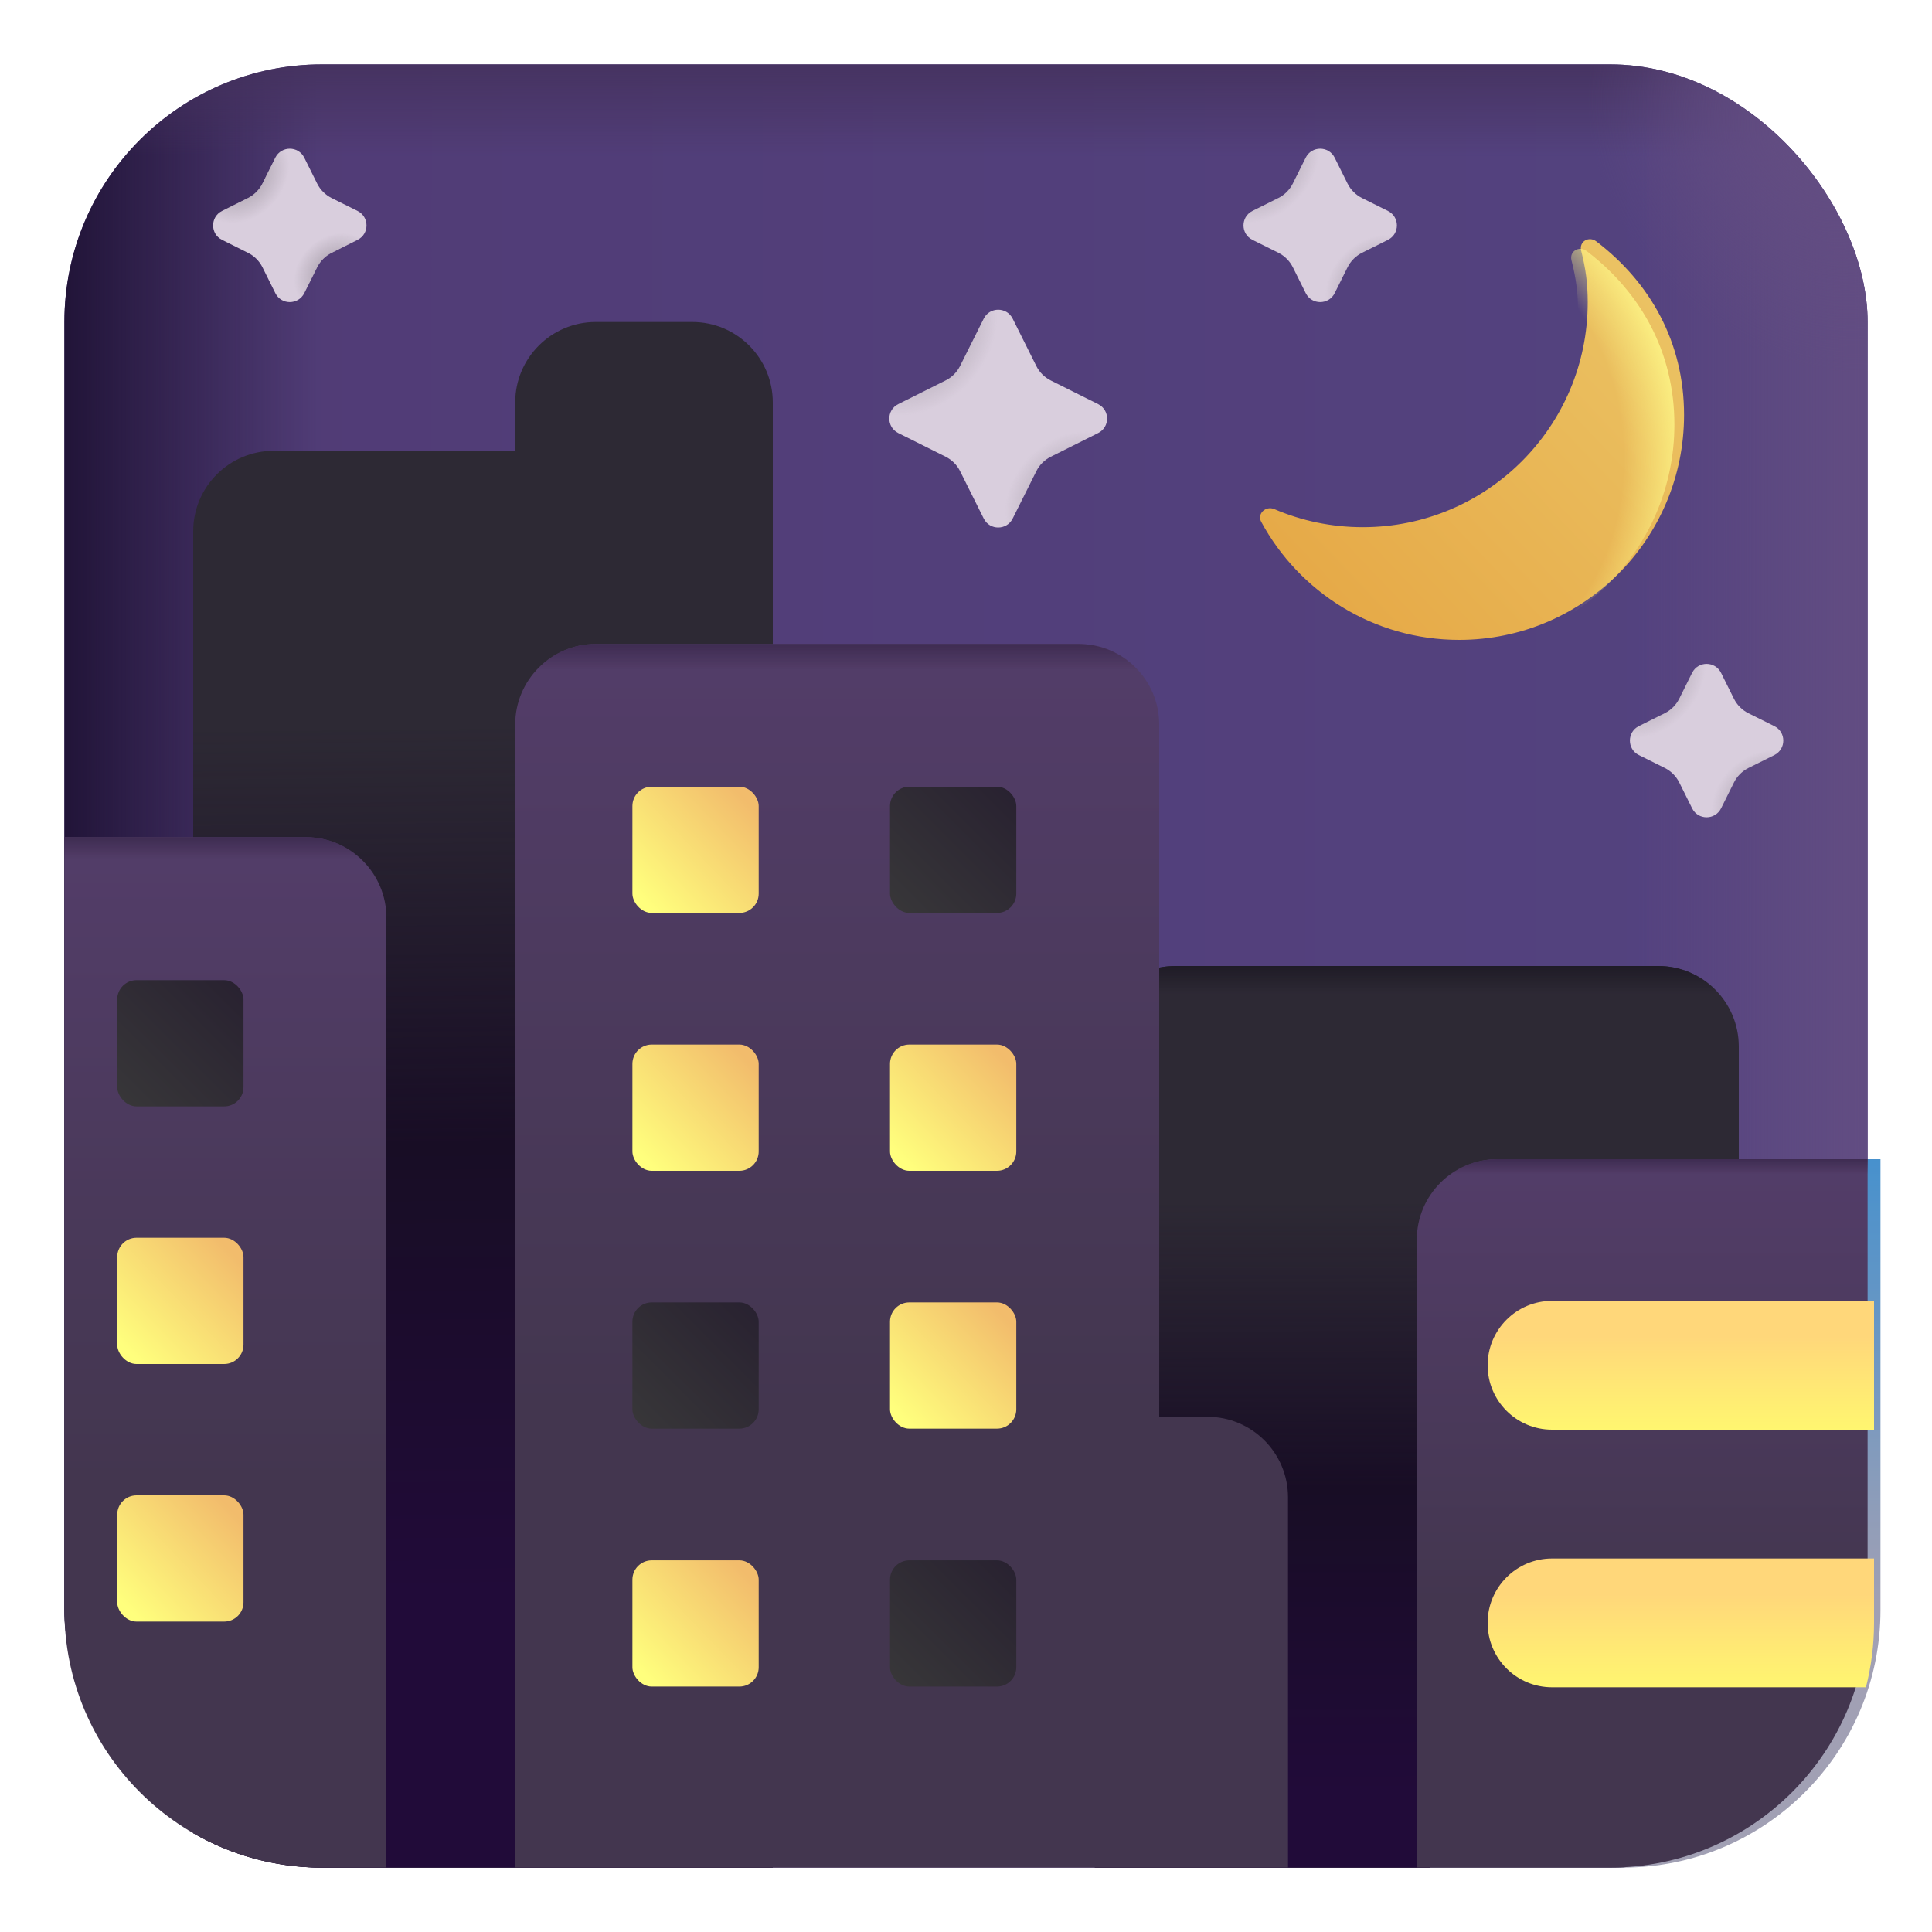 <svg viewBox="1 1 30 30" xmlns="http://www.w3.org/2000/svg">
<rect x="2" y="2" width="28" height="28" rx="4" fill="url(#paint0_linear_18_7696)"/>
<rect x="2" y="2" width="28" height="28" rx="4" fill="url(#paint1_linear_18_7696)"/>
<rect x="2" y="2" width="28" height="28" rx="4" fill="url(#paint2_linear_18_7696)"/>
<rect x="2" y="2" width="28" height="28" rx="4" fill="url(#paint3_linear_18_7696)"/>
<rect x="2" y="2" width="28" height="28" rx="4" fill="url(#paint4_radial_18_7696)"/>
<g filter="url(#filter0_ii_18_7696)">
<path d="M18 30H26C26.729 30 27.412 29.805 28 29.465V17.25C28 16.56 27.44 16 26.75 16H19.25C18.56 16 18 16.56 18 17.25V30Z" fill="#2D2934"/>
<path d="M18 30H26C26.729 30 27.412 29.805 28 29.465V17.25C28 16.56 27.44 16 26.75 16H19.25C18.56 16 18 16.56 18 17.25V30Z" fill="url(#paint5_linear_18_7696)"/>
</g>
<path d="M18 30H26C26.729 30 27.412 29.805 28 29.465V17.25C28 16.56 27.44 16 26.75 16H19.25C18.56 16 18 16.56 18 17.25V30Z" fill="url(#paint6_linear_18_7696)"/>
<g filter="url(#filter1_ii_18_7696)">
<path d="M6 30H13V7.25C13 6.56 12.44 6 11.75 6H10.25C9.56 6 9 6.56 9 7.25V8H5.25C4.56 8 4 8.56 4 9.25V29.465C4.588 29.805 5.271 30 6 30Z" fill="#2D2934"/>
<path d="M6 30H13V7.25C13 6.56 12.44 6 11.75 6H10.25C9.56 6 9 6.56 9 7.25V8H5.25C4.56 8 4 8.56 4 9.25V29.465C4.588 29.805 5.271 30 6 30Z" fill="url(#paint7_linear_18_7696)"/>
</g>
<g filter="url(#filter2_i_18_7696)">
<path d="M23 30H26C28.209 30 30 28.209 30 26V19H24.25C23.56 19 23 19.56 23 20.25V30Z" fill="url(#paint8_linear_18_7696)"/>
</g>
<g filter="url(#filter3_ii_18_7696)">
<path d="M23 30H26C28.209 30 30 28.209 30 26V19H24.25C23.56 19 23 19.56 23 20.25V30Z" fill="url(#paint9_linear_18_7696)"/>
</g>
<path d="M23 30H26C28.209 30 30 28.209 30 26V19H24.25C23.56 19 23 19.56 23 20.25V30Z" fill="url(#paint10_linear_18_7696)"/>
<g filter="url(#filter4_ii_18_7696)">
<path d="M2 14V26C2 28.209 3.791 30 6 30H7V15.25C7 14.56 6.44 14 5.75 14H2Z" fill="url(#paint11_linear_18_7696)"/>
</g>
<path d="M2 14V26C2 28.209 3.791 30 6 30H7V15.25C7 14.56 6.44 14 5.75 14H2Z" fill="url(#paint12_linear_18_7696)"/>
<g filter="url(#filter5_ii_18_7696)">
<path d="M9 30H21V24.25C21 23.56 20.44 23 19.75 23H19V12.25C19 11.56 18.44 11 17.75 11H10.25C9.56 11 9 11.56 9 12.25V30Z" fill="url(#paint13_linear_18_7696)"/>
</g>
<path d="M9 30H21V24.25C21 23.56 20.44 23 19.75 23H19V12.25C19 11.56 18.44 11 17.75 11H10.25C9.56 11 9 11.56 9 12.25V30Z" fill="url(#paint14_linear_18_7696)"/>
<g filter="url(#filter6_i_18_7696)">
<path fill-rule="evenodd" clip-rule="evenodd" d="M30 25H25C24.448 25 24 25.448 24 26C24 26.552 24.448 27 25 27H29.874C29.956 26.68 30 26.345 30 26V25Z" fill="url(#paint15_linear_18_7696)"/>
</g>
<g filter="url(#filter7_i_18_7696)">
<path d="M24 22C24 21.448 24.448 21 25 21H30V23H25C24.448 23 24 22.552 24 22Z" fill="url(#paint16_linear_18_7696)"/>
</g>
<g filter="url(#filter8_i_18_7696)">
<rect x="15.02" y="13.016" width="1.961" height="1.96" rx="0.3" fill="url(#paint17_linear_18_7696)"/>
</g>
<g filter="url(#filter9_i_18_7696)">
<rect x="11.02" y="13.016" width="1.961" height="1.96" rx="0.3" fill="url(#paint18_linear_18_7696)"/>
</g>
<g filter="url(#filter10_i_18_7696)">
<rect x="3.02" y="16.02" width="1.961" height="1.96" rx="0.3" fill="url(#paint19_linear_18_7696)"/>
</g>
<g filter="url(#filter11_i_18_7696)">
<rect x="3.02" y="20.02" width="1.961" height="1.96" rx="0.3" fill="url(#paint20_linear_18_7696)"/>
</g>
<g filter="url(#filter12_i_18_7696)">
<rect x="3.02" y="24.02" width="1.961" height="1.96" rx="0.3" fill="url(#paint21_linear_18_7696)"/>
</g>
<g filter="url(#filter13_i_18_7696)">
<rect x="15.02" y="17.02" width="1.961" height="1.96" rx="0.3" fill="url(#paint22_linear_18_7696)"/>
</g>
<g filter="url(#filter14_i_18_7696)">
<rect x="15.02" y="21.024" width="1.961" height="1.96" rx="0.3" fill="url(#paint23_linear_18_7696)"/>
</g>
<g filter="url(#filter15_i_18_7696)">
<rect x="15.02" y="25.029" width="1.961" height="1.96" rx="0.3" fill="url(#paint24_linear_18_7696)"/>
</g>
<g filter="url(#filter16_i_18_7696)">
<rect x="11.02" y="17.02" width="1.961" height="1.96" rx="0.3" fill="url(#paint25_linear_18_7696)"/>
</g>
<g filter="url(#filter17_i_18_7696)">
<rect x="11.02" y="21.024" width="1.961" height="1.96" rx="0.3" fill="url(#paint26_linear_18_7696)"/>
</g>
<g filter="url(#filter18_i_18_7696)">
<rect x="11.02" y="25.029" width="1.961" height="1.96" rx="0.3" fill="url(#paint27_linear_18_7696)"/>
</g>
<g filter="url(#filter19_ii_18_7696)">
<path d="M27.075 11.851L27.276 11.447C27.369 11.263 27.631 11.263 27.724 11.447L27.925 11.851C27.974 11.948 28.052 12.026 28.149 12.075L28.553 12.276C28.737 12.368 28.737 12.632 28.553 12.724L28.149 12.925C28.052 12.974 27.974 13.052 27.925 13.149L27.724 13.553C27.631 13.737 27.369 13.737 27.276 13.553L27.075 13.149C27.026 13.052 26.948 12.974 26.851 12.925L26.447 12.724C26.263 12.632 26.263 12.368 26.447 12.276L26.851 12.075C26.948 12.026 27.026 11.948 27.075 11.851Z" fill="#D9CEDD"/>
</g>
<path d="M27.075 11.851L27.276 11.447C27.369 11.263 27.631 11.263 27.724 11.447L27.925 11.851C27.974 11.948 28.052 12.026 28.149 12.075L28.553 12.276C28.737 12.368 28.737 12.632 28.553 12.724L28.149 12.925C28.052 12.974 27.974 13.052 27.925 13.149L27.724 13.553C27.631 13.737 27.369 13.737 27.276 13.553L27.075 13.149C27.026 13.052 26.948 12.974 26.851 12.925L26.447 12.724C26.263 12.632 26.263 12.368 26.447 12.276L26.851 12.075C26.948 12.026 27.026 11.948 27.075 11.851Z" fill="url(#paint28_radial_18_7696)"/>
<path d="M27.075 11.851L27.276 11.447C27.369 11.263 27.631 11.263 27.724 11.447L27.925 11.851C27.974 11.948 28.052 12.026 28.149 12.075L28.553 12.276C28.737 12.368 28.737 12.632 28.553 12.724L28.149 12.925C28.052 12.974 27.974 13.052 27.925 13.149L27.724 13.553C27.631 13.737 27.369 13.737 27.276 13.553L27.075 13.149C27.026 13.052 26.948 12.974 26.851 12.925L26.447 12.724C26.263 12.632 26.263 12.368 26.447 12.276L26.851 12.075C26.948 12.026 27.026 11.948 27.075 11.851Z" fill="url(#paint29_radial_18_7696)"/>
<g filter="url(#filter20_ii_18_7696)">
<path d="M21.075 3.851L21.276 3.447C21.369 3.263 21.631 3.263 21.724 3.447L21.925 3.851C21.974 3.948 22.052 4.026 22.149 4.075L22.553 4.276C22.737 4.369 22.737 4.631 22.553 4.724L22.149 4.925C22.052 4.974 21.974 5.052 21.925 5.149L21.724 5.553C21.631 5.737 21.369 5.737 21.276 5.553L21.075 5.149C21.026 5.052 20.948 4.974 20.851 4.925L20.447 4.724C20.263 4.631 20.263 4.369 20.447 4.276L20.851 4.075C20.948 4.026 21.026 3.948 21.075 3.851Z" fill="#D9CEDD"/>
</g>
<path d="M21.075 3.851L21.276 3.447C21.369 3.263 21.631 3.263 21.724 3.447L21.925 3.851C21.974 3.948 22.052 4.026 22.149 4.075L22.553 4.276C22.737 4.369 22.737 4.631 22.553 4.724L22.149 4.925C22.052 4.974 21.974 5.052 21.925 5.149L21.724 5.553C21.631 5.737 21.369 5.737 21.276 5.553L21.075 5.149C21.026 5.052 20.948 4.974 20.851 4.925L20.447 4.724C20.263 4.631 20.263 4.369 20.447 4.276L20.851 4.075C20.948 4.026 21.026 3.948 21.075 3.851Z" fill="url(#paint30_radial_18_7696)"/>
<path d="M21.075 3.851L21.276 3.447C21.369 3.263 21.631 3.263 21.724 3.447L21.925 3.851C21.974 3.948 22.052 4.026 22.149 4.075L22.553 4.276C22.737 4.369 22.737 4.631 22.553 4.724L22.149 4.925C22.052 4.974 21.974 5.052 21.925 5.149L21.724 5.553C21.631 5.737 21.369 5.737 21.276 5.553L21.075 5.149C21.026 5.052 20.948 4.974 20.851 4.925L20.447 4.724C20.263 4.631 20.263 4.369 20.447 4.276L20.851 4.075C20.948 4.026 21.026 3.948 21.075 3.851Z" fill="url(#paint31_radial_18_7696)"/>
<g filter="url(#filter21_ii_18_7696)">
<path d="M15.908 6.684L16.276 5.947C16.369 5.763 16.631 5.763 16.724 5.947L17.092 6.684C17.14 6.781 17.219 6.859 17.316 6.908L18.053 7.276C18.237 7.369 18.237 7.631 18.053 7.724L17.316 8.092C17.219 8.141 17.14 8.219 17.092 8.316L16.724 9.053C16.631 9.237 16.369 9.237 16.276 9.053L15.908 8.316C15.86 8.219 15.781 8.141 15.684 8.092L14.947 7.724C14.763 7.631 14.763 7.369 14.947 7.276L15.684 6.908C15.781 6.859 15.86 6.781 15.908 6.684Z" fill="#D9CEDD"/>
</g>
<path d="M15.908 6.684L16.276 5.947C16.369 5.763 16.631 5.763 16.724 5.947L17.092 6.684C17.14 6.781 17.219 6.859 17.316 6.908L18.053 7.276C18.237 7.369 18.237 7.631 18.053 7.724L17.316 8.092C17.219 8.141 17.14 8.219 17.092 8.316L16.724 9.053C16.631 9.237 16.369 9.237 16.276 9.053L15.908 8.316C15.86 8.219 15.781 8.141 15.684 8.092L14.947 7.724C14.763 7.631 14.763 7.369 14.947 7.276L15.684 6.908C15.781 6.859 15.86 6.781 15.908 6.684Z" fill="url(#paint32_radial_18_7696)"/>
<path d="M15.908 6.684L16.276 5.947C16.369 5.763 16.631 5.763 16.724 5.947L17.092 6.684C17.14 6.781 17.219 6.859 17.316 6.908L18.053 7.276C18.237 7.369 18.237 7.631 18.053 7.724L17.316 8.092C17.219 8.141 17.14 8.219 17.092 8.316L16.724 9.053C16.631 9.237 16.369 9.237 16.276 9.053L15.908 8.316C15.86 8.219 15.781 8.141 15.684 8.092L14.947 7.724C14.763 7.631 14.763 7.369 14.947 7.276L15.684 6.908C15.781 6.859 15.86 6.781 15.908 6.684Z" fill="url(#paint33_radial_18_7696)"/>
<g filter="url(#filter22_ii_18_7696)">
<path d="M5.075 3.851L5.276 3.447C5.369 3.263 5.631 3.263 5.724 3.447L5.925 3.851C5.974 3.948 6.052 4.026 6.149 4.075L6.553 4.276C6.737 4.369 6.737 4.632 6.553 4.724L6.149 4.926C6.052 4.974 5.974 5.052 5.925 5.149L5.724 5.553C5.631 5.737 5.369 5.737 5.276 5.553L5.075 5.149C5.026 5.052 4.948 4.974 4.851 4.926L4.447 4.724C4.263 4.632 4.263 4.369 4.447 4.276L4.851 4.075C4.948 4.026 5.026 3.948 5.075 3.851Z" fill="#D9CEDD"/>
</g>
<path d="M5.075 3.851L5.276 3.447C5.369 3.263 5.631 3.263 5.724 3.447L5.925 3.851C5.974 3.948 6.052 4.026 6.149 4.075L6.553 4.276C6.737 4.369 6.737 4.632 6.553 4.724L6.149 4.926C6.052 4.974 5.974 5.052 5.925 5.149L5.724 5.553C5.631 5.737 5.369 5.737 5.276 5.553L5.075 5.149C5.026 5.052 4.948 4.974 4.851 4.926L4.447 4.724C4.263 4.632 4.263 4.369 4.447 4.276L4.851 4.075C4.948 4.026 5.026 3.948 5.075 3.851Z" fill="url(#paint34_radial_18_7696)"/>
<path d="M5.075 3.851L5.276 3.447C5.369 3.263 5.631 3.263 5.724 3.447L5.925 3.851C5.974 3.948 6.052 4.026 6.149 4.075L6.553 4.276C6.737 4.369 6.737 4.632 6.553 4.724L6.149 4.926C6.052 4.974 5.974 5.052 5.925 5.149L5.724 5.553C5.631 5.737 5.369 5.737 5.276 5.553L5.075 5.149C5.026 5.052 4.948 4.974 4.851 4.926L4.447 4.724C4.263 4.632 4.263 4.369 4.447 4.276L4.851 4.075C4.948 4.026 5.026 3.948 5.075 3.851Z" fill="url(#paint35_radial_18_7696)"/>
<g filter="url(#filter23_i_18_7696)">
<path d="M22.012 9.336C23.94 9.336 25.504 7.772 25.504 5.844C25.504 5.548 25.472 5.317 25.402 5.043C25.366 4.898 25.524 4.812 25.637 4.898C26.473 5.536 27 6.461 27 7.594C27 9.522 25.436 11.086 23.508 11.086C22.179 11.086 21.024 10.344 20.434 9.252C20.366 9.127 20.506 8.999 20.637 9.055C21.059 9.236 21.524 9.336 22.012 9.336Z" fill="url(#paint36_linear_18_7696)"/>
</g>
<path d="M22.012 9.336C23.94 9.336 25.504 7.772 25.504 5.844C25.504 5.548 25.472 5.317 25.402 5.043C25.366 4.898 25.524 4.812 25.637 4.898C26.473 5.536 27 6.461 27 7.594C27 9.522 25.436 11.086 23.508 11.086C22.179 11.086 21.024 10.344 20.434 9.252C20.366 9.127 20.506 8.999 20.637 9.055C21.059 9.236 21.524 9.336 22.012 9.336Z" fill="url(#paint37_radial_18_7696)"/>
<defs>
<filter id="filter0_ii_18_7696" x="17.8" y="15.8" width="10.4" height="14.4" filterUnits="userSpaceOnUse" color-interpolation-filters="sRGB">
<feFlood flood-opacity="0" result="BackgroundImageFix"/>
<feBlend mode="normal" in="SourceGraphic" in2="BackgroundImageFix" result="shape"/>
<feColorMatrix in="SourceAlpha" type="matrix" values="0 0 0 0 0 0 0 0 0 0 0 0 0 0 0 0 0 0 127 0" result="hardAlpha"/>
<feOffset dx="-0.2" dy="0.2"/>
<feGaussianBlur stdDeviation="0.2"/>
<feComposite in2="hardAlpha" operator="arithmetic" k2="-1" k3="1"/>
<feColorMatrix type="matrix" values="0 0 0 0 0.275 0 0 0 0 0.267 0 0 0 0 0.282 0 0 0 1 0"/>
<feBlend mode="normal" in2="shape" result="effect1_innerShadow_18_7696"/>
<feColorMatrix in="SourceAlpha" type="matrix" values="0 0 0 0 0 0 0 0 0 0 0 0 0 0 0 0 0 0 127 0" result="hardAlpha"/>
<feOffset dx="0.2" dy="-0.2"/>
<feGaussianBlur stdDeviation="0.2"/>
<feComposite in2="hardAlpha" operator="arithmetic" k2="-1" k3="1"/>
<feColorMatrix type="matrix" values="0 0 0 0 0.051 0 0 0 0 0.027 0 0 0 0 0.082 0 0 0 1 0"/>
<feBlend mode="normal" in2="effect1_innerShadow_18_7696" result="effect2_innerShadow_18_7696"/>
</filter>
<filter id="filter1_ii_18_7696" x="3.8" y="5.8" width="9.4" height="24.4" filterUnits="userSpaceOnUse" color-interpolation-filters="sRGB">
<feFlood flood-opacity="0" result="BackgroundImageFix"/>
<feBlend mode="normal" in="SourceGraphic" in2="BackgroundImageFix" result="shape"/>
<feColorMatrix in="SourceAlpha" type="matrix" values="0 0 0 0 0 0 0 0 0 0 0 0 0 0 0 0 0 0 127 0" result="hardAlpha"/>
<feOffset dx="-0.2" dy="0.2"/>
<feGaussianBlur stdDeviation="0.2"/>
<feComposite in2="hardAlpha" operator="arithmetic" k2="-1" k3="1"/>
<feColorMatrix type="matrix" values="0 0 0 0 0.275 0 0 0 0 0.267 0 0 0 0 0.282 0 0 0 1 0"/>
<feBlend mode="normal" in2="shape" result="effect1_innerShadow_18_7696"/>
<feColorMatrix in="SourceAlpha" type="matrix" values="0 0 0 0 0 0 0 0 0 0 0 0 0 0 0 0 0 0 127 0" result="hardAlpha"/>
<feOffset dx="0.2" dy="-0.2"/>
<feGaussianBlur stdDeviation="0.2"/>
<feComposite in2="hardAlpha" operator="arithmetic" k2="-1" k3="1"/>
<feColorMatrix type="matrix" values="0 0 0 0 0.051 0 0 0 0 0.027 0 0 0 0 0.082 0 0 0 1 0"/>
<feBlend mode="normal" in2="effect1_innerShadow_18_7696" result="effect2_innerShadow_18_7696"/>
</filter>
<filter id="filter2_i_18_7696" x="23" y="19" width="7.2" height="11" filterUnits="userSpaceOnUse" color-interpolation-filters="sRGB">
<feFlood flood-opacity="0" result="BackgroundImageFix"/>
<feBlend mode="normal" in="SourceGraphic" in2="BackgroundImageFix" result="shape"/>
<feColorMatrix in="SourceAlpha" type="matrix" values="0 0 0 0 0 0 0 0 0 0 0 0 0 0 0 0 0 0 127 0" result="hardAlpha"/>
<feOffset dx="0.2"/>
<feGaussianBlur stdDeviation="0.2"/>
<feComposite in2="hardAlpha" operator="arithmetic" k2="-1" k3="1"/>
<feColorMatrix type="matrix" values="0 0 0 0 0.357 0 0 0 0 0.502 0 0 0 0 0.667 0 0 0 1 0"/>
<feBlend mode="normal" in2="shape" result="effect1_innerShadow_18_7696"/>
</filter>
<filter id="filter3_ii_18_7696" x="22.8" y="19" width="7.4" height="11" filterUnits="userSpaceOnUse" color-interpolation-filters="sRGB">
<feFlood flood-opacity="0" result="BackgroundImageFix"/>
<feBlend mode="normal" in="SourceGraphic" in2="BackgroundImageFix" result="shape"/>
<feColorMatrix in="SourceAlpha" type="matrix" values="0 0 0 0 0 0 0 0 0 0 0 0 0 0 0 0 0 0 127 0" result="hardAlpha"/>
<feOffset dx="-0.2"/>
<feGaussianBlur stdDeviation="0.2"/>
<feComposite in2="hardAlpha" operator="arithmetic" k2="-1" k3="1"/>
<feColorMatrix type="matrix" values="0 0 0 0 0.349 0 0 0 0 0.329 0 0 0 0 0.365 0 0 0 1 0"/>
<feBlend mode="normal" in2="shape" result="effect1_innerShadow_18_7696"/>
<feColorMatrix in="SourceAlpha" type="matrix" values="0 0 0 0 0 0 0 0 0 0 0 0 0 0 0 0 0 0 127 0" result="hardAlpha"/>
<feOffset dx="0.2"/>
<feGaussianBlur stdDeviation="0.2"/>
<feComposite in2="hardAlpha" operator="arithmetic" k2="-1" k3="1"/>
<feColorMatrix type="matrix" values="0 0 0 0 0.216 0 0 0 0 0.133 0 0 0 0 0.29 0 0 0 1 0"/>
<feBlend mode="normal" in2="effect1_innerShadow_18_7696" result="effect2_innerShadow_18_7696"/>
</filter>
<filter id="filter4_ii_18_7696" x="1.8" y="14" width="5.4" height="16" filterUnits="userSpaceOnUse" color-interpolation-filters="sRGB">
<feFlood flood-opacity="0" result="BackgroundImageFix"/>
<feBlend mode="normal" in="SourceGraphic" in2="BackgroundImageFix" result="shape"/>
<feColorMatrix in="SourceAlpha" type="matrix" values="0 0 0 0 0 0 0 0 0 0 0 0 0 0 0 0 0 0 127 0" result="hardAlpha"/>
<feOffset dx="-0.2"/>
<feGaussianBlur stdDeviation="0.2"/>
<feComposite in2="hardAlpha" operator="arithmetic" k2="-1" k3="1"/>
<feColorMatrix type="matrix" values="0 0 0 0 0.349 0 0 0 0 0.329 0 0 0 0 0.365 0 0 0 1 0"/>
<feBlend mode="normal" in2="shape" result="effect1_innerShadow_18_7696"/>
<feColorMatrix in="SourceAlpha" type="matrix" values="0 0 0 0 0 0 0 0 0 0 0 0 0 0 0 0 0 0 127 0" result="hardAlpha"/>
<feOffset dx="0.2"/>
<feGaussianBlur stdDeviation="0.2"/>
<feComposite in2="hardAlpha" operator="arithmetic" k2="-1" k3="1"/>
<feColorMatrix type="matrix" values="0 0 0 0 0.216 0 0 0 0 0.133 0 0 0 0 0.29 0 0 0 1 0"/>
<feBlend mode="normal" in2="effect1_innerShadow_18_7696" result="effect2_innerShadow_18_7696"/>
</filter>
<filter id="filter5_ii_18_7696" x="8.8" y="11" width="12.4" height="19" filterUnits="userSpaceOnUse" color-interpolation-filters="sRGB">
<feFlood flood-opacity="0" result="BackgroundImageFix"/>
<feBlend mode="normal" in="SourceGraphic" in2="BackgroundImageFix" result="shape"/>
<feColorMatrix in="SourceAlpha" type="matrix" values="0 0 0 0 0 0 0 0 0 0 0 0 0 0 0 0 0 0 127 0" result="hardAlpha"/>
<feOffset dx="-0.2"/>
<feGaussianBlur stdDeviation="0.2"/>
<feComposite in2="hardAlpha" operator="arithmetic" k2="-1" k3="1"/>
<feColorMatrix type="matrix" values="0 0 0 0 0.349 0 0 0 0 0.329 0 0 0 0 0.365 0 0 0 1 0"/>
<feBlend mode="normal" in2="shape" result="effect1_innerShadow_18_7696"/>
<feColorMatrix in="SourceAlpha" type="matrix" values="0 0 0 0 0 0 0 0 0 0 0 0 0 0 0 0 0 0 127 0" result="hardAlpha"/>
<feOffset dx="0.2"/>
<feGaussianBlur stdDeviation="0.2"/>
<feComposite in2="hardAlpha" operator="arithmetic" k2="-1" k3="1"/>
<feColorMatrix type="matrix" values="0 0 0 0 0.216 0 0 0 0 0.133 0 0 0 0 0.29 0 0 0 1 0"/>
<feBlend mode="normal" in2="effect1_innerShadow_18_7696" result="effect2_innerShadow_18_7696"/>
</filter>
<filter id="filter6_i_18_7696" x="24" y="25" width="6.1" height="2.2" filterUnits="userSpaceOnUse" color-interpolation-filters="sRGB">
<feFlood flood-opacity="0" result="BackgroundImageFix"/>
<feBlend mode="normal" in="SourceGraphic" in2="BackgroundImageFix" result="shape"/>
<feColorMatrix in="SourceAlpha" type="matrix" values="0 0 0 0 0 0 0 0 0 0 0 0 0 0 0 0 0 0 127 0" result="hardAlpha"/>
<feOffset dx="0.1" dy="0.2"/>
<feGaussianBlur stdDeviation="0.15"/>
<feComposite in2="hardAlpha" operator="arithmetic" k2="-1" k3="1"/>
<feColorMatrix type="matrix" values="0 0 0 0 0.855 0 0 0 0 0.58 0 0 0 0 0.404 0 0 0 1 0"/>
<feBlend mode="normal" in2="shape" result="effect1_innerShadow_18_7696"/>
</filter>
<filter id="filter7_i_18_7696" x="24" y="21" width="6.1" height="2.2" filterUnits="userSpaceOnUse" color-interpolation-filters="sRGB">
<feFlood flood-opacity="0" result="BackgroundImageFix"/>
<feBlend mode="normal" in="SourceGraphic" in2="BackgroundImageFix" result="shape"/>
<feColorMatrix in="SourceAlpha" type="matrix" values="0 0 0 0 0 0 0 0 0 0 0 0 0 0 0 0 0 0 127 0" result="hardAlpha"/>
<feOffset dx="0.1" dy="0.2"/>
<feGaussianBlur stdDeviation="0.15"/>
<feComposite in2="hardAlpha" operator="arithmetic" k2="-1" k3="1"/>
<feColorMatrix type="matrix" values="0 0 0 0 0.855 0 0 0 0 0.58 0 0 0 0 0.404 0 0 0 1 0"/>
<feBlend mode="normal" in2="shape" result="effect1_innerShadow_18_7696"/>
</filter>
<filter id="filter8_i_18_7696" x="14.819" y="13.016" width="2.161" height="2.16" filterUnits="userSpaceOnUse" color-interpolation-filters="sRGB">
<feFlood flood-opacity="0" result="BackgroundImageFix"/>
<feBlend mode="normal" in="SourceGraphic" in2="BackgroundImageFix" result="shape"/>
<feColorMatrix in="SourceAlpha" type="matrix" values="0 0 0 0 0 0 0 0 0 0 0 0 0 0 0 0 0 0 127 0" result="hardAlpha"/>
<feOffset dx="-0.2" dy="0.2"/>
<feGaussianBlur stdDeviation="0.15"/>
<feComposite in2="hardAlpha" operator="arithmetic" k2="-1" k3="1"/>
<feColorMatrix type="matrix" values="0 0 0 0 0.039 0 0 0 0 0.02 0 0 0 0 0.059 0 0 0 1 0"/>
<feBlend mode="normal" in2="shape" result="effect1_innerShadow_18_7696"/>
</filter>
<filter id="filter9_i_18_7696" x="10.819" y="13.016" width="2.161" height="2.16" filterUnits="userSpaceOnUse" color-interpolation-filters="sRGB">
<feFlood flood-opacity="0" result="BackgroundImageFix"/>
<feBlend mode="normal" in="SourceGraphic" in2="BackgroundImageFix" result="shape"/>
<feColorMatrix in="SourceAlpha" type="matrix" values="0 0 0 0 0 0 0 0 0 0 0 0 0 0 0 0 0 0 127 0" result="hardAlpha"/>
<feOffset dx="-0.2" dy="0.2"/>
<feGaussianBlur stdDeviation="0.15"/>
<feComposite in2="hardAlpha" operator="arithmetic" k2="-1" k3="1"/>
<feColorMatrix type="matrix" values="0 0 0 0 0.851 0 0 0 0 0.573 0 0 0 0 0.357 0 0 0 1 0"/>
<feBlend mode="normal" in2="shape" result="effect1_innerShadow_18_7696"/>
</filter>
<filter id="filter10_i_18_7696" x="2.82" y="16.02" width="2.161" height="2.16" filterUnits="userSpaceOnUse" color-interpolation-filters="sRGB">
<feFlood flood-opacity="0" result="BackgroundImageFix"/>
<feBlend mode="normal" in="SourceGraphic" in2="BackgroundImageFix" result="shape"/>
<feColorMatrix in="SourceAlpha" type="matrix" values="0 0 0 0 0 0 0 0 0 0 0 0 0 0 0 0 0 0 127 0" result="hardAlpha"/>
<feOffset dx="-0.2" dy="0.2"/>
<feGaussianBlur stdDeviation="0.15"/>
<feComposite in2="hardAlpha" operator="arithmetic" k2="-1" k3="1"/>
<feColorMatrix type="matrix" values="0 0 0 0 0.039 0 0 0 0 0.02 0 0 0 0 0.059 0 0 0 1 0"/>
<feBlend mode="normal" in2="shape" result="effect1_innerShadow_18_7696"/>
</filter>
<filter id="filter11_i_18_7696" x="2.82" y="20.02" width="2.161" height="2.16" filterUnits="userSpaceOnUse" color-interpolation-filters="sRGB">
<feFlood flood-opacity="0" result="BackgroundImageFix"/>
<feBlend mode="normal" in="SourceGraphic" in2="BackgroundImageFix" result="shape"/>
<feColorMatrix in="SourceAlpha" type="matrix" values="0 0 0 0 0 0 0 0 0 0 0 0 0 0 0 0 0 0 127 0" result="hardAlpha"/>
<feOffset dx="-0.2" dy="0.2"/>
<feGaussianBlur stdDeviation="0.15"/>
<feComposite in2="hardAlpha" operator="arithmetic" k2="-1" k3="1"/>
<feColorMatrix type="matrix" values="0 0 0 0 0.851 0 0 0 0 0.573 0 0 0 0 0.357 0 0 0 1 0"/>
<feBlend mode="normal" in2="shape" result="effect1_innerShadow_18_7696"/>
</filter>
<filter id="filter12_i_18_7696" x="2.82" y="24.02" width="2.161" height="2.16" filterUnits="userSpaceOnUse" color-interpolation-filters="sRGB">
<feFlood flood-opacity="0" result="BackgroundImageFix"/>
<feBlend mode="normal" in="SourceGraphic" in2="BackgroundImageFix" result="shape"/>
<feColorMatrix in="SourceAlpha" type="matrix" values="0 0 0 0 0 0 0 0 0 0 0 0 0 0 0 0 0 0 127 0" result="hardAlpha"/>
<feOffset dx="-0.2" dy="0.2"/>
<feGaussianBlur stdDeviation="0.15"/>
<feComposite in2="hardAlpha" operator="arithmetic" k2="-1" k3="1"/>
<feColorMatrix type="matrix" values="0 0 0 0 0.851 0 0 0 0 0.573 0 0 0 0 0.357 0 0 0 1 0"/>
<feBlend mode="normal" in2="shape" result="effect1_innerShadow_18_7696"/>
</filter>
<filter id="filter13_i_18_7696" x="14.819" y="17.02" width="2.161" height="2.16" filterUnits="userSpaceOnUse" color-interpolation-filters="sRGB">
<feFlood flood-opacity="0" result="BackgroundImageFix"/>
<feBlend mode="normal" in="SourceGraphic" in2="BackgroundImageFix" result="shape"/>
<feColorMatrix in="SourceAlpha" type="matrix" values="0 0 0 0 0 0 0 0 0 0 0 0 0 0 0 0 0 0 127 0" result="hardAlpha"/>
<feOffset dx="-0.2" dy="0.2"/>
<feGaussianBlur stdDeviation="0.15"/>
<feComposite in2="hardAlpha" operator="arithmetic" k2="-1" k3="1"/>
<feColorMatrix type="matrix" values="0 0 0 0 0.851 0 0 0 0 0.573 0 0 0 0 0.357 0 0 0 1 0"/>
<feBlend mode="normal" in2="shape" result="effect1_innerShadow_18_7696"/>
</filter>
<filter id="filter14_i_18_7696" x="14.819" y="21.024" width="2.161" height="2.16" filterUnits="userSpaceOnUse" color-interpolation-filters="sRGB">
<feFlood flood-opacity="0" result="BackgroundImageFix"/>
<feBlend mode="normal" in="SourceGraphic" in2="BackgroundImageFix" result="shape"/>
<feColorMatrix in="SourceAlpha" type="matrix" values="0 0 0 0 0 0 0 0 0 0 0 0 0 0 0 0 0 0 127 0" result="hardAlpha"/>
<feOffset dx="-0.2" dy="0.2"/>
<feGaussianBlur stdDeviation="0.15"/>
<feComposite in2="hardAlpha" operator="arithmetic" k2="-1" k3="1"/>
<feColorMatrix type="matrix" values="0 0 0 0 0.851 0 0 0 0 0.573 0 0 0 0 0.357 0 0 0 1 0"/>
<feBlend mode="normal" in2="shape" result="effect1_innerShadow_18_7696"/>
</filter>
<filter id="filter15_i_18_7696" x="14.819" y="25.029" width="2.161" height="2.16" filterUnits="userSpaceOnUse" color-interpolation-filters="sRGB">
<feFlood flood-opacity="0" result="BackgroundImageFix"/>
<feBlend mode="normal" in="SourceGraphic" in2="BackgroundImageFix" result="shape"/>
<feColorMatrix in="SourceAlpha" type="matrix" values="0 0 0 0 0 0 0 0 0 0 0 0 0 0 0 0 0 0 127 0" result="hardAlpha"/>
<feOffset dx="-0.2" dy="0.2"/>
<feGaussianBlur stdDeviation="0.15"/>
<feComposite in2="hardAlpha" operator="arithmetic" k2="-1" k3="1"/>
<feColorMatrix type="matrix" values="0 0 0 0 0.039 0 0 0 0 0.02 0 0 0 0 0.059 0 0 0 1 0"/>
<feBlend mode="normal" in2="shape" result="effect1_innerShadow_18_7696"/>
</filter>
<filter id="filter16_i_18_7696" x="10.819" y="17.02" width="2.161" height="2.16" filterUnits="userSpaceOnUse" color-interpolation-filters="sRGB">
<feFlood flood-opacity="0" result="BackgroundImageFix"/>
<feBlend mode="normal" in="SourceGraphic" in2="BackgroundImageFix" result="shape"/>
<feColorMatrix in="SourceAlpha" type="matrix" values="0 0 0 0 0 0 0 0 0 0 0 0 0 0 0 0 0 0 127 0" result="hardAlpha"/>
<feOffset dx="-0.2" dy="0.2"/>
<feGaussianBlur stdDeviation="0.15"/>
<feComposite in2="hardAlpha" operator="arithmetic" k2="-1" k3="1"/>
<feColorMatrix type="matrix" values="0 0 0 0 0.851 0 0 0 0 0.573 0 0 0 0 0.357 0 0 0 1 0"/>
<feBlend mode="normal" in2="shape" result="effect1_innerShadow_18_7696"/>
</filter>
<filter id="filter17_i_18_7696" x="10.819" y="21.024" width="2.161" height="2.16" filterUnits="userSpaceOnUse" color-interpolation-filters="sRGB">
<feFlood flood-opacity="0" result="BackgroundImageFix"/>
<feBlend mode="normal" in="SourceGraphic" in2="BackgroundImageFix" result="shape"/>
<feColorMatrix in="SourceAlpha" type="matrix" values="0 0 0 0 0 0 0 0 0 0 0 0 0 0 0 0 0 0 127 0" result="hardAlpha"/>
<feOffset dx="-0.2" dy="0.2"/>
<feGaussianBlur stdDeviation="0.15"/>
<feComposite in2="hardAlpha" operator="arithmetic" k2="-1" k3="1"/>
<feColorMatrix type="matrix" values="0 0 0 0 0.039 0 0 0 0 0.02 0 0 0 0 0.059 0 0 0 1 0"/>
<feBlend mode="normal" in2="shape" result="effect1_innerShadow_18_7696"/>
</filter>
<filter id="filter18_i_18_7696" x="10.819" y="25.029" width="2.161" height="2.16" filterUnits="userSpaceOnUse" color-interpolation-filters="sRGB">
<feFlood flood-opacity="0" result="BackgroundImageFix"/>
<feBlend mode="normal" in="SourceGraphic" in2="BackgroundImageFix" result="shape"/>
<feColorMatrix in="SourceAlpha" type="matrix" values="0 0 0 0 0 0 0 0 0 0 0 0 0 0 0 0 0 0 127 0" result="hardAlpha"/>
<feOffset dx="-0.2" dy="0.2"/>
<feGaussianBlur stdDeviation="0.15"/>
<feComposite in2="hardAlpha" operator="arithmetic" k2="-1" k3="1"/>
<feColorMatrix type="matrix" values="0 0 0 0 0.851 0 0 0 0 0.573 0 0 0 0 0.357 0 0 0 1 0"/>
<feBlend mode="normal" in2="shape" result="effect1_innerShadow_18_7696"/>
</filter>
<filter id="filter19_ii_18_7696" x="26.159" y="11.159" width="2.682" height="2.682" filterUnits="userSpaceOnUse" color-interpolation-filters="sRGB">
<feFlood flood-opacity="0" result="BackgroundImageFix"/>
<feBlend mode="normal" in="SourceGraphic" in2="BackgroundImageFix" result="shape"/>
<feColorMatrix in="SourceAlpha" type="matrix" values="0 0 0 0 0 0 0 0 0 0 0 0 0 0 0 0 0 0 127 0" result="hardAlpha"/>
<feOffset dx="-0.15" dy="0.15"/>
<feGaussianBlur stdDeviation="0.075"/>
<feComposite in2="hardAlpha" operator="arithmetic" k2="-1" k3="1"/>
<feColorMatrix type="matrix" values="0 0 0 0 1 0 0 0 0 0.988 0 0 0 0 1 0 0 0 1 0"/>
<feBlend mode="normal" in2="shape" result="effect1_innerShadow_18_7696"/>
<feColorMatrix in="SourceAlpha" type="matrix" values="0 0 0 0 0 0 0 0 0 0 0 0 0 0 0 0 0 0 127 0" result="hardAlpha"/>
<feOffset dx="0.15" dy="-0.15"/>
<feGaussianBlur stdDeviation="0.125"/>
<feComposite in2="hardAlpha" operator="arithmetic" k2="-1" k3="1"/>
<feColorMatrix type="matrix" values="0 0 0 0 0.682 0 0 0 0 0.604 0 0 0 0 0.733 0 0 0 1 0"/>
<feBlend mode="normal" in2="effect1_innerShadow_18_7696" result="effect2_innerShadow_18_7696"/>
</filter>
<filter id="filter20_ii_18_7696" x="20.159" y="3.159" width="2.682" height="2.682" filterUnits="userSpaceOnUse" color-interpolation-filters="sRGB">
<feFlood flood-opacity="0" result="BackgroundImageFix"/>
<feBlend mode="normal" in="SourceGraphic" in2="BackgroundImageFix" result="shape"/>
<feColorMatrix in="SourceAlpha" type="matrix" values="0 0 0 0 0 0 0 0 0 0 0 0 0 0 0 0 0 0 127 0" result="hardAlpha"/>
<feOffset dx="-0.15" dy="0.15"/>
<feGaussianBlur stdDeviation="0.075"/>
<feComposite in2="hardAlpha" operator="arithmetic" k2="-1" k3="1"/>
<feColorMatrix type="matrix" values="0 0 0 0 1 0 0 0 0 0.988 0 0 0 0 1 0 0 0 1 0"/>
<feBlend mode="normal" in2="shape" result="effect1_innerShadow_18_7696"/>
<feColorMatrix in="SourceAlpha" type="matrix" values="0 0 0 0 0 0 0 0 0 0 0 0 0 0 0 0 0 0 127 0" result="hardAlpha"/>
<feOffset dx="0.15" dy="-0.15"/>
<feGaussianBlur stdDeviation="0.125"/>
<feComposite in2="hardAlpha" operator="arithmetic" k2="-1" k3="1"/>
<feColorMatrix type="matrix" values="0 0 0 0 0.682 0 0 0 0 0.604 0 0 0 0 0.733 0 0 0 1 0"/>
<feBlend mode="normal" in2="effect1_innerShadow_18_7696" result="effect2_innerShadow_18_7696"/>
</filter>
<filter id="filter21_ii_18_7696" x="14.659" y="5.659" width="3.682" height="3.682" filterUnits="userSpaceOnUse" color-interpolation-filters="sRGB">
<feFlood flood-opacity="0" result="BackgroundImageFix"/>
<feBlend mode="normal" in="SourceGraphic" in2="BackgroundImageFix" result="shape"/>
<feColorMatrix in="SourceAlpha" type="matrix" values="0 0 0 0 0 0 0 0 0 0 0 0 0 0 0 0 0 0 127 0" result="hardAlpha"/>
<feOffset dx="-0.15" dy="0.15"/>
<feGaussianBlur stdDeviation="0.15"/>
<feComposite in2="hardAlpha" operator="arithmetic" k2="-1" k3="1"/>
<feColorMatrix type="matrix" values="0 0 0 0 1 0 0 0 0 0.988 0 0 0 0 1 0 0 0 1 0"/>
<feBlend mode="normal" in2="shape" result="effect1_innerShadow_18_7696"/>
<feColorMatrix in="SourceAlpha" type="matrix" values="0 0 0 0 0 0 0 0 0 0 0 0 0 0 0 0 0 0 127 0" result="hardAlpha"/>
<feOffset dx="0.15" dy="-0.15"/>
<feGaussianBlur stdDeviation="0.125"/>
<feComposite in2="hardAlpha" operator="arithmetic" k2="-1" k3="1"/>
<feColorMatrix type="matrix" values="0 0 0 0 0.682 0 0 0 0 0.604 0 0 0 0 0.733 0 0 0 1 0"/>
<feBlend mode="normal" in2="effect1_innerShadow_18_7696" result="effect2_innerShadow_18_7696"/>
</filter>
<filter id="filter22_ii_18_7696" x="4.159" y="3.159" width="2.682" height="2.682" filterUnits="userSpaceOnUse" color-interpolation-filters="sRGB">
<feFlood flood-opacity="0" result="BackgroundImageFix"/>
<feBlend mode="normal" in="SourceGraphic" in2="BackgroundImageFix" result="shape"/>
<feColorMatrix in="SourceAlpha" type="matrix" values="0 0 0 0 0 0 0 0 0 0 0 0 0 0 0 0 0 0 127 0" result="hardAlpha"/>
<feOffset dx="-0.15" dy="0.15"/>
<feGaussianBlur stdDeviation="0.075"/>
<feComposite in2="hardAlpha" operator="arithmetic" k2="-1" k3="1"/>
<feColorMatrix type="matrix" values="0 0 0 0 1 0 0 0 0 0.988 0 0 0 0 1 0 0 0 1 0"/>
<feBlend mode="normal" in2="shape" result="effect1_innerShadow_18_7696"/>
<feColorMatrix in="SourceAlpha" type="matrix" values="0 0 0 0 0 0 0 0 0 0 0 0 0 0 0 0 0 0 127 0" result="hardAlpha"/>
<feOffset dx="0.15" dy="-0.15"/>
<feGaussianBlur stdDeviation="0.125"/>
<feComposite in2="hardAlpha" operator="arithmetic" k2="-1" k3="1"/>
<feColorMatrix type="matrix" values="0 0 0 0 0.682 0 0 0 0 0.604 0 0 0 0 0.733 0 0 0 1 0"/>
<feBlend mode="normal" in2="effect1_innerShadow_18_7696" result="effect2_innerShadow_18_7696"/>
</filter>
<filter id="filter23_i_18_7696" x="20.416" y="4.714" width="6.734" height="6.372" filterUnits="userSpaceOnUse" color-interpolation-filters="sRGB">
<feFlood flood-opacity="0" result="BackgroundImageFix"/>
<feBlend mode="normal" in="SourceGraphic" in2="BackgroundImageFix" result="shape"/>
<feColorMatrix in="SourceAlpha" type="matrix" values="0 0 0 0 0 0 0 0 0 0 0 0 0 0 0 0 0 0 127 0" result="hardAlpha"/>
<feOffset dx="0.15" dy="-0.15"/>
<feGaussianBlur stdDeviation="0.3"/>
<feComposite in2="hardAlpha" operator="arithmetic" k2="-1" k3="1"/>
<feColorMatrix type="matrix" values="0 0 0 0 0.467 0 0 0 0 0.192 0 0 0 0 0.302 0 0 0 1 0"/>
<feBlend mode="normal" in2="shape" result="effect1_innerShadow_18_7696"/>
</filter>
<linearGradient id="paint0_linear_18_7696" x1="2.562" y1="17.75" x2="30" y2="17.75" gradientUnits="userSpaceOnUse">
<stop stop-color="#503B75"/>
<stop offset="1" stop-color="#544380"/>
</linearGradient>
<linearGradient id="paint1_linear_18_7696" x1="2" y1="12" x2="5.938" y2="12" gradientUnits="userSpaceOnUse">
<stop stop-color="#211438"/>
<stop offset="1" stop-color="#211438" stop-opacity="0"/>
</linearGradient>
<linearGradient id="paint2_linear_18_7696" x1="16" y1="1.75" x2="16" y2="3.437" gradientUnits="userSpaceOnUse">
<stop stop-color="#44315D"/>
<stop offset="1" stop-color="#44315D" stop-opacity="0"/>
</linearGradient>
<linearGradient id="paint3_linear_18_7696" x1="30" y1="12.812" x2="26.438" y2="12.812" gradientUnits="userSpaceOnUse">
<stop stop-color="#624D82"/>
<stop offset="1" stop-color="#624D82" stop-opacity="0"/>
</linearGradient>
<radialGradient id="paint4_radial_18_7696" cx="0" cy="0" r="1" gradientUnits="userSpaceOnUse" gradientTransform="translate(29.312 3.125) rotate(136.507) scale(3.36 3.927)">
<stop stop-color="#634D82"/>
<stop offset="1" stop-color="#634D82" stop-opacity="0"/>
</radialGradient>
<linearGradient id="paint5_linear_18_7696" x1="21.063" y1="28.845" x2="21.051" y2="19.662" gradientUnits="userSpaceOnUse">
<stop stop-color="#210B39"/>
<stop offset="0.517" stop-color="#180D25"/>
<stop offset="1" stop-color="#180D25" stop-opacity="0"/>
</linearGradient>
<linearGradient id="paint6_linear_18_7696" x1="23" y1="16" x2="23" y2="16.437" gradientUnits="userSpaceOnUse">
<stop stop-color="#1F1B26"/>
<stop offset="1" stop-color="#1F1B26" stop-opacity="0"/>
</linearGradient>
<linearGradient id="paint7_linear_18_7696" x1="6.795" y1="25.759" x2="6.642" y2="12.278" gradientUnits="userSpaceOnUse">
<stop stop-color="#210B39"/>
<stop offset="0.517" stop-color="#180D25"/>
<stop offset="1" stop-color="#180D25" stop-opacity="0"/>
</linearGradient>
<linearGradient id="paint8_linear_18_7696" x1="27.083" y1="19" x2="27.083" y2="25.866" gradientUnits="userSpaceOnUse">
<stop stop-color="#4791CD"/>
<stop offset="1" stop-color="#A1A0B4"/>
</linearGradient>
<linearGradient id="paint9_linear_18_7696" x1="27.083" y1="19" x2="27.083" y2="25.866" gradientUnits="userSpaceOnUse">
<stop stop-color="#533D69"/>
<stop offset="1" stop-color="#43364F"/>
</linearGradient>
<linearGradient id="paint10_linear_18_7696" x1="26.5" y1="19" x2="26.5" y2="19.239" gradientUnits="userSpaceOnUse">
<stop stop-color="#3E2C51"/>
<stop offset="1" stop-color="#3E2C51" stop-opacity="0"/>
</linearGradient>
<linearGradient id="paint11_linear_18_7696" x1="4.917" y1="14" x2="4.917" y2="23.987" gradientUnits="userSpaceOnUse">
<stop stop-color="#533D69"/>
<stop offset="1" stop-color="#43364F"/>
</linearGradient>
<linearGradient id="paint12_linear_18_7696" x1="4.5" y1="14" x2="4.5" y2="14.348" gradientUnits="userSpaceOnUse">
<stop stop-color="#3E2C51"/>
<stop offset="1" stop-color="#3E2C51" stop-opacity="0"/>
</linearGradient>
<linearGradient id="paint13_linear_18_7696" x1="16" y1="11" x2="16" y2="22.86" gradientUnits="userSpaceOnUse">
<stop stop-color="#533D69"/>
<stop offset="1" stop-color="#43364F"/>
</linearGradient>
<linearGradient id="paint14_linear_18_7696" x1="15" y1="11" x2="15" y2="11.413" gradientUnits="userSpaceOnUse">
<stop stop-color="#3E2C51"/>
<stop offset="1" stop-color="#3E2C51" stop-opacity="0"/>
</linearGradient>
<linearGradient id="paint15_linear_18_7696" x1="27" y1="25.556" x2="27" y2="27" gradientUnits="userSpaceOnUse">
<stop stop-color="#FFD77A"/>
<stop offset="1" stop-color="#FFF670"/>
</linearGradient>
<linearGradient id="paint16_linear_18_7696" x1="27" y1="21.556" x2="27" y2="23" gradientUnits="userSpaceOnUse">
<stop stop-color="#FFD77A"/>
<stop offset="1" stop-color="#FFF670"/>
</linearGradient>
<linearGradient id="paint17_linear_18_7696" x1="16.98" y1="13.016" x2="15.02" y2="14.976" gradientUnits="userSpaceOnUse">
<stop stop-color="#282130"/>
<stop offset="1" stop-color="#383739"/>
</linearGradient>
<linearGradient id="paint18_linear_18_7696" x1="12.98" y1="13.433" x2="11.375" y2="14.976" gradientUnits="userSpaceOnUse">
<stop stop-color="#F2BC6C"/>
<stop offset="1" stop-color="#FFFF7D"/>
</linearGradient>
<linearGradient id="paint19_linear_18_7696" x1="4.98" y1="16.02" x2="3.02" y2="17.98" gradientUnits="userSpaceOnUse">
<stop stop-color="#282130"/>
<stop offset="1" stop-color="#383739"/>
</linearGradient>
<linearGradient id="paint20_linear_18_7696" x1="4.98" y1="20.438" x2="3.375" y2="21.98" gradientUnits="userSpaceOnUse">
<stop stop-color="#F2BC6C"/>
<stop offset="1" stop-color="#FFFF7D"/>
</linearGradient>
<linearGradient id="paint21_linear_18_7696" x1="4.98" y1="24.438" x2="3.375" y2="25.98" gradientUnits="userSpaceOnUse">
<stop stop-color="#F2BC6C"/>
<stop offset="1" stop-color="#FFFF7D"/>
</linearGradient>
<linearGradient id="paint22_linear_18_7696" x1="16.98" y1="17.438" x2="15.375" y2="18.98" gradientUnits="userSpaceOnUse">
<stop stop-color="#F2BC6C"/>
<stop offset="1" stop-color="#FFFF7D"/>
</linearGradient>
<linearGradient id="paint23_linear_18_7696" x1="16.98" y1="21.442" x2="15.375" y2="22.984" gradientUnits="userSpaceOnUse">
<stop stop-color="#F2BC6C"/>
<stop offset="1" stop-color="#FFFF7D"/>
</linearGradient>
<linearGradient id="paint24_linear_18_7696" x1="16.98" y1="25.029" x2="15.02" y2="26.989" gradientUnits="userSpaceOnUse">
<stop stop-color="#282130"/>
<stop offset="1" stop-color="#383739"/>
</linearGradient>
<linearGradient id="paint25_linear_18_7696" x1="12.98" y1="17.438" x2="11.375" y2="18.98" gradientUnits="userSpaceOnUse">
<stop stop-color="#F2BC6C"/>
<stop offset="1" stop-color="#FFFF7D"/>
</linearGradient>
<linearGradient id="paint26_linear_18_7696" x1="12.98" y1="21.024" x2="11.02" y2="22.984" gradientUnits="userSpaceOnUse">
<stop stop-color="#282130"/>
<stop offset="1" stop-color="#383739"/>
</linearGradient>
<linearGradient id="paint27_linear_18_7696" x1="12.98" y1="25.446" x2="11.375" y2="26.989" gradientUnits="userSpaceOnUse">
<stop stop-color="#F2BC6C"/>
<stop offset="1" stop-color="#FFFF7D"/>
</linearGradient>
<radialGradient id="paint28_radial_18_7696" cx="0" cy="0" r="1" gradientUnits="userSpaceOnUse" gradientTransform="translate(26.585 11.546) rotate(42.99) scale(0.794 1.014)">
<stop stop-color="#A097A2"/>
<stop offset="1" stop-color="#A097A2" stop-opacity="0"/>
</radialGradient>
<radialGradient id="paint29_radial_18_7696" cx="0" cy="0" r="1" gradientUnits="userSpaceOnUse" gradientTransform="translate(28.366 13.415) rotate(-132.109) scale(0.69 0.855)">
<stop stop-color="#A097A2"/>
<stop offset="1" stop-color="#A097A2" stop-opacity="0"/>
</radialGradient>
<radialGradient id="paint30_radial_18_7696" cx="0" cy="0" r="1" gradientUnits="userSpaceOnUse" gradientTransform="translate(20.585 3.546) rotate(42.99) scale(0.794 1.014)">
<stop stop-color="#A097A2"/>
<stop offset="1" stop-color="#A097A2" stop-opacity="0"/>
</radialGradient>
<radialGradient id="paint31_radial_18_7696" cx="0" cy="0" r="1" gradientUnits="userSpaceOnUse" gradientTransform="translate(22.366 5.415) rotate(-132.109) scale(0.69 0.855)">
<stop stop-color="#A097A2"/>
<stop offset="1" stop-color="#A097A2" stop-opacity="0"/>
</radialGradient>
<radialGradient id="paint32_radial_18_7696" cx="0" cy="0" r="1" gradientUnits="userSpaceOnUse" gradientTransform="translate(15.28 6.227) rotate(42.99) scale(1.058 1.352)">
<stop stop-color="#A097A2"/>
<stop offset="1" stop-color="#A097A2" stop-opacity="0"/>
</radialGradient>
<radialGradient id="paint33_radial_18_7696" cx="0" cy="0" r="1" gradientUnits="userSpaceOnUse" gradientTransform="translate(17.654 8.72) rotate(-132.109) scale(0.92 1.14)">
<stop stop-color="#A097A2"/>
<stop offset="1" stop-color="#A097A2" stop-opacity="0"/>
</radialGradient>
<radialGradient id="paint34_radial_18_7696" cx="0" cy="0" r="1" gradientUnits="userSpaceOnUse" gradientTransform="translate(4.773 3.742) rotate(42.99) scale(0.63 0.805)">
<stop stop-color="#A097A2"/>
<stop offset="1" stop-color="#A097A2" stop-opacity="0"/>
</radialGradient>
<radialGradient id="paint35_radial_18_7696" cx="0" cy="0" r="1" gradientUnits="userSpaceOnUse" gradientTransform="translate(6.188 5.227) rotate(-132.109) scale(0.548 0.679)">
<stop stop-color="#A097A2"/>
<stop offset="1" stop-color="#A097A2" stop-opacity="0"/>
</radialGradient>
<linearGradient id="paint36_linear_18_7696" x1="21.5" y1="10.75" x2="26.794" y2="5.72" gradientUnits="userSpaceOnUse">
<stop stop-color="#E6A947"/>
<stop offset="1" stop-color="#EBC364"/>
</linearGradient>
<radialGradient id="paint37_radial_18_7696" cx="0" cy="0" r="1" gradientUnits="userSpaceOnUse" gradientTransform="translate(22.444 7.975) rotate(-20.615) scale(4.868 5.151)">
<stop offset="0.768" stop-color="#FFFB8A" stop-opacity="0"/>
<stop offset="1" stop-color="#FFFB8A"/>
</radialGradient>
</defs>
</svg>
